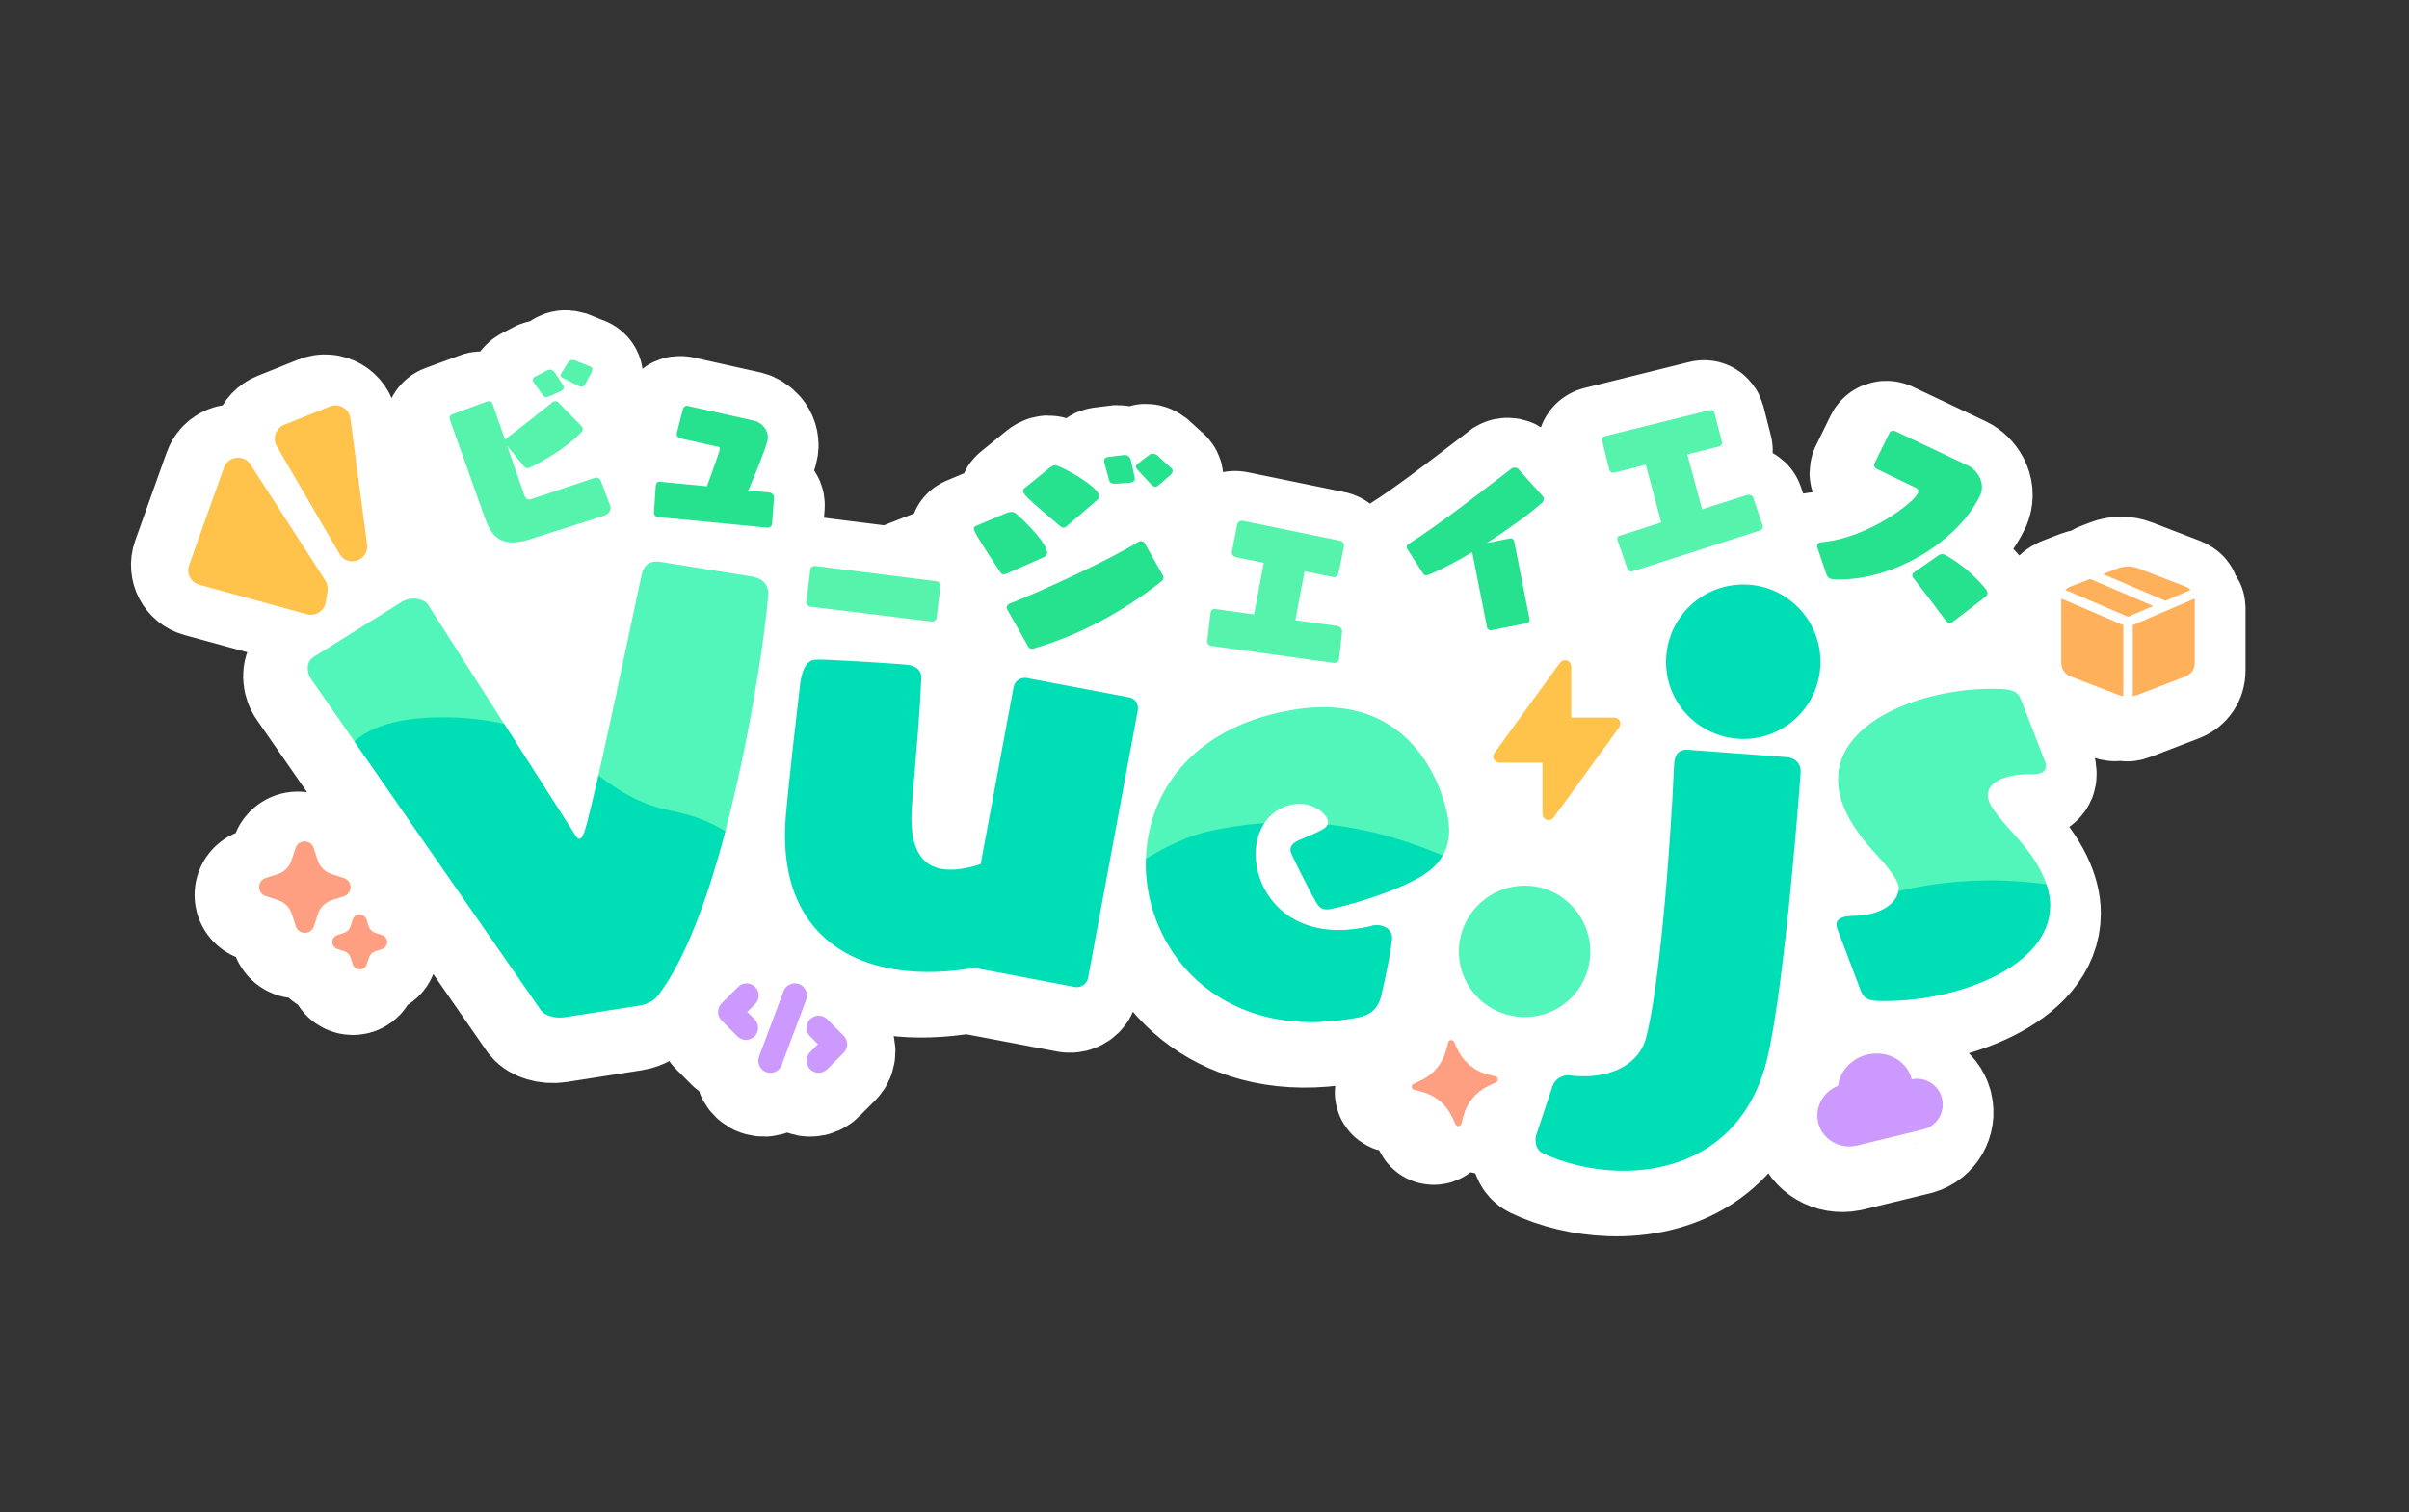 <svg width="2743" height="1722" viewBox="0 0 2743 1722" fill="none" xmlns="http://www.w3.org/2000/svg">
<rect x="0" y="0" width="2743" height="1722" fill="#333333" stroke="none"/>
<path fill-rule="evenodd" clip-rule="evenodd" d="M679.936 596.043L678.91 596.423L594.575 623.256C564.398 632.665 552.54 620.823 545.376 601.649L544.692 599.813L504.52 487.22C503.437 483.676 504.33 481.715 507.598 480.497L546.231 466.311L546.839 466.103L547.618 465.909L547.96 465.857C548.322 465.808 548.664 465.793 549.006 465.811C549.31 465.827 549.595 465.874 549.88 465.95C551.343 466.337 552.483 467.5 553.224 469.507C554.726 474.007 556.417 478.943 558.241 484.155C560.737 491.311 563.463 498.988 566.24 506.772C566.639 507.889 568.316 508.285 569.32 507.653V507.653C579.524 500.125 615.041 471.995 620.4 467.672C621.274 466.883 622.015 466.374 622.832 466.07C624.865 465.308 626.462 465.871 627.545 466.867L653.066 492.898C654.13 493.894 654.985 494.965 655.441 496.189C655.973 497.617 655.897 499.273 654.377 500.774C633.056 523.371 596.817 540.849 595.601 541.305C592.332 542.523 590.527 542.036 588.437 539.561L578.313 527.192C576.592 525.089 573.242 526.963 574.133 529.53L575.477 533.401C580.76 548.685 587.582 568.386 589.425 573.353C591.344 578.452 594.898 578.051 597.558 577.06L669.047 553.164C670.891 552.477 672.677 552.564 674.178 553.716C675.185 554.481 676.04 555.716 676.706 557.507L686.758 584.432C688.582 589.328 686.055 593.758 679.936 596.043ZM665.741 432.854L658.178 446.833C657.456 448.029 656.581 448.819 655.783 449.123C654.814 449.479 653.826 449.437 652.857 449.18C652.363 449.051 651.888 448.87 651.413 448.657L633.113 439.456C631.707 438.817 630.927 437.949 630.623 437.133C630.452 436.683 630.433 436.22 630.509 435.768C630.585 435.416 630.718 435.07 630.851 434.743C631.117 434.161 631.46 433.638 631.726 433.236L639.156 421.397C639.859 420.201 640.809 419.616 641.835 419.236C643.469 418.626 645.199 418.909 647.004 419.396L662.702 425.722C662.815 425.768 662.931 425.805 663.049 425.833L663.632 425.971C665.228 426.534 666.026 427.401 666.406 428.421C666.862 429.645 666.501 431.173 665.741 432.854ZM630.338 454.435L617.986 459.972L616.561 460.505C615.041 461.072 613.825 461.199 612.799 460.923C611.905 460.68 611.164 460.122 610.518 459.273L600.39 445.165L599.953 444.48C599.573 443.913 599.287 443.467 599.059 442.869C598.584 441.605 598.717 440.613 599.23 439.778C599.725 438.998 600.561 438.354 601.568 437.752L615.763 430.357L616.39 430.129C619.241 429.063 622.186 430.749 623.706 432.969L632.885 446.973C633.322 447.509 633.55 448.12 633.778 448.733C634.614 450.977 633.645 452.733 630.338 454.435ZM1759.86 1245.79L1741.39 1301.05C1741.35 1301.18 1741.29 1301.3 1741.24 1301.42C1740.92 1302.11 1740.77 1302.98 1740.68 1303.93C1740.62 1304.59 1740.61 1305.29 1740.59 1305.99V1307.27L1740.61 1307.98C1740.72 1310.42 1741.23 1313.06 1742.35 1315.46C1743.57 1318.02 1745.49 1320.3 1748.42 1321.75C1772.49 1333.28 1802.65 1340.84 1833.63 1341.86C1903.94 1344.18 1980.12 1312.69 2004.22 1215.08C2024.97 1128.68 2042.32 891.875 2042.45 887.705C2042.73 879.364 2037.58 872.634 2028.08 871.128L1969.17 866.696L1913.86 862.589C1908.95 862.428 1904.01 863.384 1901.07 868.399C1899.7 870.706 1898.75 873.872 1898.43 878.184C1893.71 984.79 1880.92 1137.65 1866.01 1192.03C1857.91 1220.39 1827.6 1235.5 1791.86 1234.32C1789.46 1234.24 1786.8 1234.15 1784.05 1233.88L1782.17 1233.67L1779.96 1233.33L1777.57 1233.25C1773.44 1233.11 1768.56 1234.84 1764.83 1238.2C1762.63 1240.18 1760.84 1242.73 1759.86 1245.79ZM1974.49 850.274C2022.76 851.866 2063.37 813.841 2064.97 765.583C2066.58 716.728 2028.56 676.11 1980.29 674.518C1931.43 672.908 1890.82 710.933 1889.21 759.787C1887.61 808.045 1925.64 848.664 1974.49 850.274ZM1101.04 1111C1101.33 1110.95 1101.63 1110.96 1101.91 1111.01L1216.45 1132.79C1222.95 1133.65 1229.48 1129.71 1231 1122.7L1287.71 817.527C1288.2 813.908 1287.4 810.434 1285.58 807.775C1283.81 805.223 1281.1 803.42 1277.62 802.959L1160.88 780.862C1154.38 780 1147.85 783.943 1146.33 790.956L1108.98 991.407C1108.82 992.282 1108.19 992.999 1107.35 993.268C1092.15 998.087 1077.93 1000.17 1066.46 998.647C1041.64 995.355 1026.27 975.276 1030.64 924.142L1033.75 886.313L1034.38 878.681C1035.82 861.21 1037.04 846.531 1038.05 833.118C1038.94 821.334 1039.66 810.528 1040.27 799.672L1040.71 791.57L1041.18 781.221C1041.39 776.79 1039.97 772.601 1036.07 769.677C1033.66 767.87 1030.29 766.546 1025.77 765.947C1016.39 764.703 935.203 759.699 923.826 759.937C922.984 759.954 921.997 760.032 921.155 760.055C914.261 760.251 906.252 764.857 903.24 787.58C898.812 825.478 890.261 898.91 886.954 937.556C877.681 1048.17 935.393 1102.73 1017.54 1113.63C1043.41 1117.06 1071.65 1116.04 1101.04 1111ZM1530.85 1168.63L1537.9 1167.42C1554.93 1164.48 1561.14 1154.95 1564.22 1144.74C1569.6 1123.24 1578 1080.67 1576.99 1074.79C1575.26 1064.81 1564.37 1061.24 1556.14 1062.65L1554.97 1062.86C1553.71 1063.26 1552.4 1063.62 1551.07 1063.94C1549.82 1064.24 1548.52 1064.51 1547.23 1064.76L1545.58 1065.07L1542.14 1065.67C1468.71 1078.32 1430.06 1036.58 1422.88 994.875C1416.61 958.453 1435.86 929.732 1464.06 924.875C1488.72 920.626 1503.13 937.501 1504.04 942.789C1505.46 951.012 1501.55 952.896 1472.21 965.208C1464.87 968.285 1460.69 972.032 1461.79 978.494C1462.21 980.844 1479.94 1017.11 1490.34 1035.28C1490.87 1036.25 1491.4 1037.16 1491.95 1038C1492.62 1039.05 1493.32 1039.98 1494.08 1040.78C1495.56 1042.31 1497.27 1043.39 1499.46 1043.92C1500.2 1044.1 1501 1044.22 1501.85 1044.27C1503.33 1044.35 1505.03 1044.24 1506.95 1043.91C1537.29 1037.47 1579.65 1023.52 1605.63 1009.37C1638.27 991.649 1645.59 967.403 1640.94 940.38C1637.59 920.994 1608.76 792.278 1463.09 817.373C1329.13 840.444 1284.99 938.783 1299.45 1022.79C1314.84 1112.08 1397.49 1191.6 1530.85 1168.63ZM1802.94 1092.45C1802.94 1133.58 1769.55 1166.96 1728.43 1166.96C1686.69 1166.96 1653.31 1133.58 1653.31 1092.45C1653.31 1051.32 1686.69 1017.34 1728.43 1017.34C1769.55 1017.34 1802.94 1051.32 1802.94 1092.45ZM741.05 597.663L865.766 609.667C868.123 610.014 870.764 608.47 871.144 605.871L871.22 605.398L873.443 575.315C873.633 572.446 871.068 570.141 868.465 569.759L868.009 569.689L847.509 567.725C845.87 567.568 844.857 565.863 845.504 564.349L846.478 562.067C847.922 558.637 849.5 554.88 851.096 550.994C853.3 545.639 855.562 540.038 857.633 534.711C862.061 523.291 865.671 513.129 866.222 509.334C867.856 498.229 858.697 489.888 851.248 488.07L775.293 471.144L774.818 471.075C773.127 470.829 771.549 471.575 770.58 472.864C770.181 473.387 769.877 473.999 769.706 474.67L762.77 502.135L762.713 502.608C762.656 503.066 762.656 503.526 762.732 503.974L762.808 504.342C762.865 504.571 762.922 504.797 763.017 505.015C763.15 505.348 763.302 505.665 763.511 505.962L763.739 506.285C764.119 506.779 764.594 507.2 765.145 507.512C765.487 507.706 765.868 507.857 766.267 507.956L810.677 517.845L810.735 517.86C810.848 517.89 810.956 517.934 811.057 517.992V517.992C811.152 518.048 811.247 518.121 811.323 518.217L811.437 518.39C811.703 518.809 811.893 519.513 811.722 520.651C811.342 523.21 801.878 549.498 797.336 562.114V562.114C797.201 562.448 796.862 562.653 796.504 562.619L743.33 557.449C741.107 557.296 739.89 558.645 739.282 560.203C739.035 560.827 738.883 561.485 738.788 562.093L736.793 592.21C736.527 593.959 737.268 595.636 738.636 596.671C739.301 597.175 740.119 597.528 741.05 597.663ZM1053 716.665L914.756 699.686C912.513 699.407 909.929 697.014 910.252 694.364L914.87 657.263C915.174 654.817 918.062 653.109 920.305 653.387L1058.7 670.799C1060.95 671.079 1063.34 673.446 1063.02 676.096L1058.42 712.993C1058.11 715.44 1055.24 716.945 1053 716.665ZM1316.47 664.63C1316.43 664.494 1316.37 664.362 1316.3 664.236L1295.71 627.762L1295.32 627.168C1295.25 627.065 1295.17 626.969 1295.09 626.878L1294.74 626.488L1294.34 626.134C1293.43 625.411 1292.33 625.019 1291.22 625.019C1290.57 625.019 1289.91 625.211 1289.26 625.426C1289.07 625.486 1288.91 625.564 1288.75 625.666C1257.7 645.125 1180.63 681.063 1141.51 696.278C1141.39 696.327 1141.27 696.383 1141.15 696.452L1140.87 696.62L1140.47 696.912C1140.04 697.238 1139.66 697.604 1139.33 698.009C1138.72 698.803 1138.34 699.746 1138.34 700.838L1138.38 701.225C1138.39 701.399 1138.43 701.571 1138.48 701.737L1138.63 702.217L1138.88 702.741L1139.09 703.083L1162.78 744.983C1163.28 745.855 1163.96 746.539 1164.74 747.007C1165.52 747.476 1166.39 747.727 1167.27 747.727C1168.01 747.727 1168.77 747.478 1169.51 747.228C1219.15 732.762 1269.52 706.575 1314.16 671.159C1314.92 670.614 1315.55 669.973 1316 669.278C1316.59 668.385 1316.92 667.403 1316.92 666.42C1316.92 665.806 1316.74 665.36 1316.54 664.806L1316.47 664.63ZM1139.83 661.432L1180.99 643.226C1183.48 641.979 1184.48 640.233 1184.48 638.238C1184.48 627.264 1158.03 601.326 1148.82 593.594C1147.07 592.347 1145.32 591.848 1143.57 591.848C1141.82 591.848 1139.83 592.347 1138.08 593.095L1103.17 607.811C1102.62 607.993 1102.2 608.278 1101.9 608.64C1101.36 609.259 1101.17 610.106 1101.17 611.053C1101.17 612.513 1101.67 614.326 1106.27 621.98C1110.32 628.709 1117.52 639.952 1130.36 659.437L1130.9 660.155C1132.05 661.78 1132.89 662.929 1134.85 662.929C1136.08 662.929 1137.58 662.43 1139.83 661.432ZM1208.16 606.813L1241.59 578.131C1242.65 577.248 1243.34 576.238 1243.64 575.281C1243.77 574.888 1243.83 574.504 1243.83 574.141C1243.83 562.917 1199.19 538.725 1193.7 538.725C1191.21 538.725 1188.97 540.222 1186.73 541.968L1158.3 565.162C1157.29 565.91 1157.04 566.908 1157.04 567.905C1157.04 571.148 1159.78 574.889 1198.7 607.561C1200.18 608.808 1201.43 609.806 1202.94 609.806C1203.73 609.806 1204.65 609.489 1205.88 608.647C1206.55 608.197 1207.29 607.596 1208.16 606.813ZM1311.18 561.67L1324.9 549.698C1326.38 548.202 1327.39 546.706 1327.39 545.21C1327.39 543.963 1326.89 542.716 1325.39 541.469L1324.8 541.07C1324.7 541.003 1324.61 540.929 1324.52 540.849L1310.17 527.751C1308.44 526.504 1306.69 525.506 1304.7 525.506C1303.44 525.506 1302.19 525.756 1300.95 526.753L1288.22 536.48L1288.11 536.571C1287.1 537.327 1285.48 538.545 1285.48 540.222C1285.48 540.962 1285.75 541.839 1286.42 542.751C1286.64 543.07 1286.91 543.392 1287.23 543.713L1303.2 560.922C1304.45 562.169 1305.93 563.167 1307.68 563.167L1308.17 563.13L1308.63 563.035L1309.09 562.884L1309.37 562.772C1309.96 562.523 1310.57 562.156 1311.18 561.67ZM1262.8 559.675L1278.24 558.677C1282.5 558.178 1284.23 556.682 1284.23 553.938L1284.21 552.937L1284.15 552.388L1283.98 551.694L1279.75 532.989C1279 529.996 1276.52 527.003 1273.02 527.003H1272.26L1254.05 529.247C1251.32 529.746 1249.32 530.744 1249.32 533.737C1249.32 534.735 1249.57 535.483 1249.82 536.73L1255.06 555.934C1255.48 557.341 1256.22 558.352 1257.42 558.965C1258.33 559.438 1259.53 559.675 1261.05 559.675H1262.8ZM1510.61 763.7L1371.38 744.369L1370.87 744.271C1368.22 743.777 1366.57 741.011 1366.8 738.328L1370.47 707.121C1370.71 705.863 1371.13 704.486 1371.99 703.526C1372.52 702.912 1373.24 702.469 1374.21 702.337C1374.59 702.287 1375.01 702.283 1375.46 702.332L1417.8 708.215C1419.09 708.394 1420.29 707.531 1420.53 706.255L1430.68 652.16C1430.93 650.855 1430.08 649.595 1428.78 649.328L1398.84 643.199C1397.66 642.851 1396.6 642.126 1395.85 641.189C1394.96 640.082 1394.5 638.681 1394.77 637.256L1394.87 636.728L1400.93 605.967C1401.73 603.119 1404.5 601.458 1407.39 602.002L1518.18 624.715C1518.65 624.848 1519.11 625.027 1519.53 625.245C1520.23 625.62 1520.82 626.11 1521.29 626.685C1521.94 627.473 1522.34 628.414 1522.45 629.424C1522.53 630.01 1522.51 630.619 1522.39 631.234L1516.09 661.948C1515.82 663.322 1514.93 664.502 1513.77 665.248C1513.39 665.494 1512.97 665.692 1512.53 665.835C1512.15 665.961 1511.77 666.043 1511.37 666.074C1510.97 666.106 1510.56 666.087 1510.16 666.011L1509.62 665.912L1480.01 659.847C1478.68 659.575 1477.38 660.446 1477.13 661.782L1467.59 712.668C1467.33 714.035 1468.27 715.338 1469.65 715.526L1514.7 721.663C1516.03 721.913 1517.59 722.761 1518.73 723.946C1519.85 725.111 1520.57 726.6 1520.29 728.167L1516.92 759.16C1516.33 762.32 1513.5 764.244 1510.61 763.7ZM1690.15 726.522L1730.67 718.518C1732.89 718.08 1734.18 716.15 1733.75 713.933L1716.23 625.262C1715.79 623.046 1713.81 621.551 1711.59 621.989L1697.61 624.753C1694.97 625.274 1693.53 621.712 1695.76 620.224C1716.8 606.242 1736.1 591.888 1748.15 581.263C1749.21 580.261 1749.82 578.751 1749.9 577.291C1749.92 576.819 1749.9 576.352 1749.8 575.909C1749.69 575.305 1749.37 574.739 1749.1 574.376L1720.88 542.888C1719.8 541.636 1717.18 541.107 1715.16 541.504C1714.55 541.624 1714 541.945 1713.43 542.267L1697.51 554.467C1667.69 577.39 1626.99 608.685 1595.63 628.569C1595.01 628.998 1594.51 629.597 1594.21 630.286C1594.06 630.634 1593.94 631.005 1593.88 631.387C1593.85 631.6 1593.85 631.816 1593.87 632.033L1593.94 632.675C1594 632.976 1594.09 633.217 1594.21 633.453L1594.66 634.207L1612.53 662.087C1613.48 663.78 1615.26 664.268 1617.07 663.91C1618.38 663.651 1625.14 660.9 1635.5 655.765C1643.59 651.755 1653.86 646.291 1665.44 639.422C1666.89 638.561 1668.76 639.388 1669.09 641.042L1685.38 723.49C1685.82 725.706 1687.95 726.96 1690.15 726.522ZM1996.4 612.862L1850.73 659.518C1849.47 659.855 1848.18 659.604 1847.14 658.946L1846.7 658.62C1846.45 658.415 1846.21 658.186 1846 657.933C1845.79 657.691 1845.6 657.427 1845.45 657.146L1845.16 656.488L1834.02 624.393C1833.8 623.497 1833.66 622.608 1833.72 621.818C1833.8 620.558 1834.37 619.548 1835.79 619.165L1881.51 604.492C1882.75 604.095 1883.45 602.798 1883.12 601.544L1866.68 540.441C1866.34 539.159 1865.03 538.391 1863.74 538.713L1830.01 547.152C1827.68 547.777 1825.23 546.177 1824.6 543.855L1816.43 510.964C1815.74 508.431 1817.19 506.231 1819.72 505.55L1939.19 475.904C1941.52 475.279 1943.71 476.726 1944.34 479.048L1952.77 512.091C1953.12 513.367 1952.76 514.751 1951.94 515.772C1951.41 516.443 1950.68 516.957 1949.85 517.182L1949.43 517.295L1915.76 525.714C1914.44 526.044 1913.65 527.393 1914.01 528.706L1929.52 586.343C1929.88 587.682 1931.28 588.449 1932.6 588.03L1981.49 572.509L1981.91 572.395C1983.08 572.075 1984.7 572.286 1986.03 572.934C1987.07 573.439 1987.95 574.207 1988.31 575.198L1999.22 607.35L1999.33 607.772C1999.54 608.579 1999.46 609.398 1999.18 610.147C1998.7 611.357 1997.68 612.381 1996.4 612.862ZM2061.62 632.867L2071.6 662.342C2072.36 664.669 2073.46 666.151 2074.79 667.061C2075.23 667.366 2075.69 667.607 2076.18 667.793C2077.07 668.135 2077.98 668.322 2078.92 668.434C2079.81 668.54 2080.72 668.576 2081.69 668.614L2082.28 668.639C2147.36 670.784 2220.81 625.779 2246.16 574.251C2246.35 573.805 2246.54 573.439 2246.73 573.07L2246.83 572.91L2247.02 572.54L2247.28 571.964C2252.79 557.532 2242.74 543.817 2233.37 539.254L2149.97 499.758L2149.55 499.595C2147.17 498.69 2144.57 499.673 2143.45 501.959L2126.65 536.267L2126.48 536.698C2126.27 537.268 2126.16 537.851 2126.14 538.424L2126.18 538.994C2126.19 539.121 2126.21 539.247 2126.24 539.371L2126.35 539.829C2126.67 540.94 2127.39 541.922 2128.46 542.565L2128.86 542.784L2173.04 564.098C2176.19 565.547 2177.2 567.415 2176.21 570.001C2172.11 580.77 2119.64 621.205 2067.4 626.182C2063.88 626.322 2062.02 627.336 2061.36 629.059C2060.94 630.137 2061.19 631.461 2061.62 632.867ZM2199.64 641.142L2172.11 660.246L2171.69 660.508L2171.25 660.824C2170.97 661.045 2170.72 661.273 2170.49 661.506C2170.11 661.921 2169.83 662.35 2169.67 662.767C2169.01 664.49 2170.11 666.144 2171.42 667.879C2179.73 678.453 2198.65 703.205 2207.41 715.186C2208.23 716.243 2209.5 717.465 2210.8 717.959C2211.56 718.246 2212.32 718.352 2213.11 718.221C2213.89 718.091 2214.71 717.725 2215.57 717.069C2219.25 714.2 2224.46 710.238 2229.95 706.08L2230.52 705.638L2240.02 698.417C2244.66 694.886 2248.9 691.623 2251.88 689.222C2253.31 688.042 2254.45 686.997 2254.94 685.704C2255.32 684.712 2255.3 683.655 2254.92 682.533C2254.64 681.706 2254.14 680.844 2253.44 679.947C2232.86 654.321 2207.81 641.056 2206.1 640.398C2204.16 639.658 2201.98 639.563 2199.64 641.142ZM720.964 1153.61L635.564 1166.98C623.193 1168.91 612.267 1164.59 608.485 1159.75L345.959 781.506C345.123 780.324 344.439 778.942 343.888 777.356C343.641 776.673 343.432 775.952 343.241 775.195L342.975 773.944L342.804 772.948C342.234 769.326 342.557 765.565 344.306 762.283C345.389 760.23 347.023 758.365 349.341 756.841L449.924 694.036C451.349 693.294 452.699 692.677 453.991 692.178C455.72 691.513 457.373 691.058 459.065 690.794C464.556 689.935 469.725 690.966 473.564 692.736C476.319 694.007 478.391 695.66 479.398 697.268L646.453 958.926C648.866 962.772 650.31 964.354 652.078 964.078C654.434 963.709 655.84 961.077 657.95 955.315C666.539 928.343 694.568 796.073 711.082 718.095L718.892 681.312C720.431 674.138 721.648 668.54 722.465 664.931L723.092 662.142C724.916 654.615 728.983 649.755 736.052 648.648C738.997 648.187 742.038 648.315 745.762 648.94L848.492 665.442C859.647 667.316 865.367 673.056 866.754 681.891C869.054 696.614 825.936 1034.01 740.48 1143.32C737.99 1146.73 729.8 1152.23 720.964 1153.61ZM2133.28 1148.49H2139.84C2219.73 1148.49 2326.43 1110.34 2326.43 1040C2326.43 1017.34 2314.5 990.52 2287.07 960.715C2264.42 935.678 2255.49 924.353 2255.49 914.218C2255.49 902.296 2269.19 890.374 2304.96 890.374H2307.35C2312.25 890.374 2316.68 889.419 2319.27 887.054C2320.04 886.348 2320.65 885.515 2321.07 884.544C2321.45 883.632 2321.66 882.598 2321.66 881.432C2321.66 879.644 2321.66 877.856 2320.46 875.471L2293.63 806.323C2289.47 795.593 2283.5 793.208 2260.26 793.208C2182.16 793.208 2085 828.975 2085 896.335C2085 918.988 2095.73 944.62 2121.96 974.425L2138.05 992.308L2139.31 993.935C2147.17 1004 2154.15 1012.97 2154.15 1020.33C2154.15 1034.63 2137.46 1051.32 2102.29 1051.92C2100.88 1051.92 2099.31 1051.96 2097.67 1052.1L2095.47 1052.35C2094.67 1052.46 2093.87 1052.6 2093.07 1052.77L2091.48 1053.17L2090.26 1053.56C2089.54 1053.81 2088.84 1054.11 2088.19 1054.44C2085.28 1055.95 2083.21 1058.33 2083.21 1062.05C2083.21 1062.54 2083.31 1063.13 2083.48 1063.77L2083.88 1065.16L2084.41 1066.82L2110.63 1135.97C2114.2 1146.1 2120.17 1148.49 2133.28 1148.49ZM1783.97 799.216C1785.07 799.573 1786.02 800.27 1786.71 801.207C1787.13 801.768 1787.41 802.399 1787.58 803.062C1787.7 803.507 1787.75 803.966 1787.75 804.431V847.716C1787.75 849.059 1788.84 850.148 1790.18 850.148H1826.16C1826.73 850.148 1827.3 850.24 1827.85 850.417L1828.38 850.623L1828.76 850.799L1829.03 850.956C1829.88 851.484 1830.59 852.241 1831.06 853.144C1831.52 854.045 1831.71 855.056 1831.63 856.065C1831.55 857.075 1831.19 858.042 1830.6 858.86L1772.07 939.323C1771.41 940.262 1770.44 940.96 1769.34 941.319C1768.24 941.676 1767.06 941.677 1765.96 941.32L1765.58 941.176L1765.12 940.975L1764.49 940.592C1764 940.247 1763.56 939.821 1763.2 939.329C1762.52 938.392 1762.16 937.264 1762.16 936.105V892.819C1762.16 891.476 1761.07 890.387 1759.72 890.387H1723.75C1722.74 890.388 1721.74 890.109 1720.88 889.581C1720.03 889.052 1719.32 888.293 1718.85 887.391C1718.39 886.488 1718.2 885.475 1718.28 884.465C1718.35 883.455 1718.71 882.487 1719.3 881.668L1777.83 801.205L1778.19 800.775C1778.38 800.559 1778.57 800.359 1778.8 800.176L1779.14 799.915L1779.54 799.666L1780.15 799.375L1780.57 799.212C1781.01 799.072 1781.44 798.986 1781.9 798.957C1782.6 798.91 1783.31 798.997 1783.97 799.216ZM339.308 1071.1C337.047 1071.11 334.861 1070.42 333.018 1069.12C331.194 1067.83 329.787 1066 329.046 1063.87L324.334 1049.38C323.155 1045.77 321.141 1042.49 318.462 1039.8C317.835 1039.16 317.169 1038.56 316.466 1038C315.839 1037.49 315.174 1037.02 314.509 1036.58C313.635 1036.01 312.723 1035.5 311.792 1035.05C310.86 1034.6 309.891 1034.21 308.903 1033.88L294.594 1029.25C292.447 1028.52 290.584 1027.15 289.273 1025.32C287.943 1023.49 287.221 1021.29 287.202 1019.03C287.202 1017.92 287.354 1016.82 287.677 1015.77C288 1014.68 288.494 1013.65 289.159 1012.7C290.451 1010.85 292.295 1009.45 294.423 1008.69L308.903 1004.03C312.381 1002.81 315.554 1000.82 318.158 998.204C319.184 997.156 320.134 996.02 320.97 994.81L321.863 993.41C322.68 991.995 323.383 990.491 323.915 988.925L328.666 974.341C329.388 972.197 330.757 970.333 332.6 969.006C334.424 967.678 336.628 966.955 338.89 966.935C341.151 966.916 343.356 967.601 345.199 968.897C347.061 970.192 348.467 972.033 349.227 974.163L353.94 988.622C355.137 992.209 357.152 995.466 359.812 998.137C361.503 999.817 363.423 1001.23 365.494 1002.35C366.729 1003.01 368.021 1003.57 369.352 1004.01L383.68 1008.67C385.846 1009.35 387.746 1010.7 389.115 1012.52C390.027 1013.74 390.692 1015.14 391.015 1016.62C391.186 1017.34 391.281 1018.08 391.3 1018.82C391.319 1019.44 391.281 1020.05 391.186 1020.65C391.072 1021.45 390.863 1022.23 390.578 1022.98L390.065 1024.09C389.97 1024.31 389.837 1024.51 389.704 1024.72L389.4 1025.22C388.108 1027.1 386.264 1028.52 384.136 1029.3L369.637 1033.99C366.064 1035.18 362.796 1037.2 360.135 1039.88C357.456 1042.55 355.441 1045.81 354.263 1049.39L349.588 1063.7C348.828 1065.86 347.422 1067.74 345.56 1069.09C344.648 1069.74 343.66 1070.24 342.614 1070.58L341.531 1070.87L340.562 1071.03C340.144 1071.08 339.726 1071.1 339.308 1071.1ZM400.535 1112.66C399.908 1112.57 399.3 1112.41 398.73 1112.18C398.103 1111.93 397.495 1111.62 396.944 1111.23C395.538 1110.23 394.474 1108.82 393.903 1107.19L391.281 1099.13C390.749 1097.47 389.837 1095.97 388.583 1094.73C387.366 1093.5 385.865 1092.57 384.193 1092.01L376.25 1089.44C374.577 1088.89 373.133 1087.84 372.107 1086.43C371.062 1085.01 370.511 1083.31 370.511 1081.56C370.492 1080.64 370.644 1079.72 370.929 1078.85C371.195 1078.08 371.575 1077.35 372.05 1076.68C373.057 1075.26 374.501 1074.19 376.155 1073.62L384.212 1071C385.827 1070.44 387.309 1069.5 388.507 1068.28C389.704 1067.05 390.616 1065.56 391.148 1063.93L393.713 1055.99C394.264 1054.33 395.31 1052.87 396.716 1051.84C398.122 1050.81 399.832 1050.25 401.581 1050.24C403.329 1050.22 405.039 1050.76 406.464 1051.78C407.89 1052.79 408.954 1054.23 409.524 1055.89L412.146 1063.94C412.697 1065.58 413.628 1067.08 414.864 1068.3C415.491 1068.93 416.194 1069.47 416.935 1069.93C417.657 1070.37 418.417 1070.73 419.234 1071L427.197 1073.6C428.869 1074.13 430.332 1075.16 431.396 1076.57C431.643 1076.89 431.852 1077.22 432.042 1077.57L432.365 1078.26C432.783 1079.26 433.031 1080.34 433.05 1081.43C433.05 1082.22 432.955 1082.99 432.745 1083.74C432.612 1084.23 432.441 1084.7 432.213 1085.16C432.023 1085.57 431.795 1085.97 431.529 1086.35C430.522 1087.78 429.097 1088.86 427.425 1089.44L419.386 1092.06C418.436 1092.38 417.524 1092.83 416.669 1093.4L416.251 1093.7L415.662 1094.17L415.016 1094.77C413.8 1096 412.868 1097.5 412.298 1099.15L409.733 1107.08C409.524 1107.67 409.258 1108.23 408.935 1108.76C408.764 1109.04 408.574 1109.3 408.365 1109.56L407.662 1110.35C407.072 1110.95 406.369 1111.45 405.609 1111.83C405.21 1112.04 404.792 1112.21 404.374 1112.35C403.139 1112.75 401.828 1112.86 400.535 1112.66ZM386.986 484.02L404.583 616.684C405.058 620.288 404.279 623.845 402.512 626.83C401.049 629.295 398.901 631.368 396.241 632.755C388.773 636.651 379.556 633.987 375.3 626.704L309.264 513.323C304.019 504.344 307.991 492.814 317.644 488.948L363.784 470.455C374.083 466.323 385.523 473.009 386.986 484.02ZM360.857 676.523L362.415 666.331C363.043 662.222 362.149 658.025 359.888 654.53L281.995 533.649C274.356 521.776 256.398 523.845 251.647 537.147L215.808 637.537C212.482 646.872 217.784 657.071 227.361 659.686L339.536 690.369C349.341 693.053 359.318 686.584 360.857 676.523ZM908.903 1148.86C909.587 1147.22 909.929 1145.46 909.891 1143.68C909.872 1143.09 909.834 1142.5 909.739 1141.91C909.682 1141.45 909.606 1141 909.492 1140.56C909.321 1139.87 909.074 1139.19 908.789 1138.54C908.542 1137.98 908.276 1137.45 907.972 1136.94C907.592 1136.32 907.174 1135.73 906.68 1135.18C906.395 1134.85 906.09 1134.53 905.767 1134.23C904.475 1133.01 902.974 1132.06 901.302 1131.43C900.77 1131.23 900.219 1131.06 899.667 1130.93C898.508 1130.67 897.311 1130.55 896.114 1130.6C895.202 1130.64 894.29 1130.77 893.415 1131C892.579 1131.21 891.781 1131.5 891.002 1131.87C889.387 1132.63 887.962 1133.7 886.783 1135.02C885.605 1136.34 884.693 1137.89 884.123 1139.57L857.652 1210.19C857.253 1211.15 856.968 1212.16 856.797 1213.19C856.683 1213.91 856.645 1214.63 856.664 1215.36C856.664 1216.22 856.759 1217.07 856.93 1217.91C857.12 1218.8 857.386 1219.67 857.766 1220.51C858.469 1222.13 859.495 1223.6 860.787 1224.82C861.509 1225.49 862.289 1226.09 863.125 1226.59L864.322 1227.22L865.253 1227.61C866.906 1228.23 868.674 1228.51 870.441 1228.44C872.227 1228.36 873.956 1227.94 875.553 1227.18L876.18 1226.86C877.548 1226.13 878.745 1225.17 879.771 1224.02C880.493 1223.21 881.102 1222.32 881.615 1221.36C881.938 1220.75 882.204 1220.12 882.432 1219.47L908.903 1148.86ZM853.87 1152.58L854.573 1151.71C855.124 1150.95 855.6 1150.13 855.98 1149.27C856.702 1147.65 857.101 1145.89 857.12 1144.12C857.158 1142.34 856.835 1140.57 856.17 1138.92C855.505 1137.27 854.497 1135.78 853.243 1134.52C852.635 1133.92 851.97 1133.38 851.286 1132.9C850.887 1132.63 850.488 1132.39 850.07 1132.17C849.671 1131.96 849.272 1131.77 848.854 1131.61C847.2 1130.94 845.433 1130.61 843.647 1130.64L842.925 1130.68L842.012 1130.78L841.043 1130.95C840.169 1131.14 839.314 1131.42 838.497 1131.79C837.832 1132.08 837.186 1132.43 836.578 1132.83C835.722 1133.41 834.924 1134.09 834.202 1134.86L816.548 1152.51C814.059 1154.99 812.672 1158.36 812.672 1161.87L812.729 1162.95L812.9 1164.3L813.147 1165.38C813.755 1167.57 814.914 1169.59 816.548 1171.22L834.202 1188.88C836.711 1191.22 840.036 1192.49 843.457 1192.43C845.072 1192.4 846.649 1192.08 848.131 1191.49C848.911 1191.19 849.652 1190.8 850.355 1190.36C851.153 1189.84 851.894 1189.24 852.578 1188.55C855.01 1186.13 856.398 1182.86 856.455 1179.42C856.531 1175.99 855.258 1172.67 852.92 1170.17L846.338 1163.59C845.387 1162.64 845.387 1161.1 846.338 1160.15L852.92 1153.57L853.433 1153.08L853.87 1152.58ZM929.806 1168.05L928.875 1167.5L928.058 1167.1C926.443 1166.37 924.675 1165.98 922.908 1165.95C921.863 1165.93 920.837 1166.04 919.811 1166.26C919.088 1166.42 918.385 1166.64 917.701 1166.91C916.067 1167.58 914.566 1168.57 913.312 1169.83C912.057 1171.09 911.05 1172.58 910.385 1174.23C909.72 1175.88 909.397 1177.65 909.435 1179.42C909.454 1181.2 909.853 1182.96 910.575 1184.58C911.297 1186.21 912.342 1187.67 913.635 1188.88L920.217 1195.46C921.168 1196.41 921.168 1197.95 920.217 1198.9L913.635 1205.47C912.837 1206.23 912.133 1207.08 911.525 1208C911.164 1208.56 910.841 1209.16 910.575 1209.77C909.853 1211.4 909.454 1213.15 909.435 1214.93C909.397 1216.7 909.72 1218.47 910.385 1220.12C911.05 1221.77 912.057 1223.27 913.312 1224.52C913.635 1224.85 913.977 1225.15 914.338 1225.44L915.288 1226.15C915.763 1226.46 916.238 1226.75 916.732 1227L917.701 1227.44C918.48 1227.75 919.279 1227.99 920.096 1228.15L920.666 1228.25L921.92 1228.38L922.908 1228.4C924.675 1228.37 926.443 1227.98 928.058 1227.26C929.673 1226.53 931.136 1225.49 932.353 1224.19L950.006 1206.53C952.496 1204.05 953.883 1200.69 953.883 1197.18C953.883 1193.67 952.496 1190.3 950.006 1187.82L932.353 1170.17C931.592 1169.35 930.737 1168.64 929.806 1168.05ZM2438.73 701.158C2440.69 700.316 2440.69 697.529 2438.73 696.686L2373.1 668.564C2372.51 668.314 2371.86 668.302 2371.27 668.53L2349.67 676.836C2348.76 677.189 2347.88 677.621 2347.07 678.123C2346.59 678.409 2346.14 678.717 2345.7 679.046V679.046C2344.77 679.755 2345.04 681.154 2346.11 681.615L2414.25 710.82C2414.87 711.082 2415.56 711.082 2416.17 710.82L2438.73 701.158ZM2403.52 656.128L2392.3 660.447C2390.26 661.23 2390.2 664.094 2392.21 664.953L2456.76 692.598C2457.37 692.86 2458.07 692.86 2458.68 692.598L2483.3 682.046C2484.87 681.375 2485.26 679.348 2483.83 678.416C2482.87 677.792 2481.84 677.262 2480.75 676.836L2426.9 656.128C2419.37 653.237 2411.05 653.237 2403.52 656.128ZM2420.65 722.321C2420.65 721.348 2421.23 720.468 2422.12 720.085L2489.73 691.11C2490.4 690.822 2491.16 691.298 2491.19 692.03V692.03V763.945C2491.19 767.236 2490.2 770.449 2488.33 773.161C2486.47 775.873 2483.83 777.958 2480.75 779.14L2426.9 799.859C2425.99 800.213 2425.04 800.524 2424.09 800.794L2422.53 801.197V801.197C2421.55 801.392 2420.65 800.648 2420.65 799.655V722.321ZM2408.3 720.085C2409.2 720.468 2409.78 721.347 2409.78 722.32V798.698C2409.78 800.203 2408.42 801.351 2406.97 800.969C2405.8 800.664 2404.65 800.294 2403.52 799.859L2349.67 779.14C2348.85 778.83 2348.07 778.457 2347.33 778.026C2346.8 777.708 2346.27 777.357 2345.76 776.977C2344.35 775.92 2343.11 774.634 2342.11 773.164C2340.24 770.451 2339.24 767.237 2339.24 763.945V692.03V692.03C2339.24 691.272 2340.02 690.812 2340.71 691.111L2408.3 720.085ZM1625.77 1196.55C1626.23 1196.62 1626.68 1196.78 1627.06 1197.05C1627.27 1197.2 1627.48 1197.38 1627.65 1197.59C1627.82 1197.8 1627.98 1198.03 1628.11 1198.29L1631.78 1206.07C1634.65 1212.17 1638.83 1217.57 1643.99 1221.89C1645.78 1223.38 1647.66 1224.73 1649.64 1225.93C1651.06 1226.79 1652.53 1227.58 1654.03 1228.29C1655.61 1229.03 1657.24 1229.68 1658.89 1230.24C1659.82 1230.55 1660.77 1230.84 1661.74 1231.1L1670.05 1233.32C1672.82 1234.06 1673.16 1237.87 1670.56 1239.1L1662.79 1242.76C1656.69 1245.64 1651.29 1249.81 1646.96 1254.98C1642.65 1260.16 1639.49 1266.21 1637.76 1272.73L1635.54 1281.03C1634.8 1283.82 1630.98 1284.16 1629.74 1281.55L1626.09 1273.77C1623.21 1267.68 1619.04 1262.28 1613.88 1257.95C1608.69 1253.63 1602.64 1250.49 1596.13 1248.75L1587.82 1246.52C1586.13 1246.07 1585.33 1244.49 1585.56 1243.05C1585.71 1242.11 1586.28 1241.23 1587.31 1240.74L1595.08 1237.08C1601.18 1234.2 1606.58 1230.03 1610.89 1224.86C1612.72 1222.67 1614.33 1220.33 1615.72 1217.86C1616.48 1216.5 1617.18 1215.11 1617.81 1213.68C1618.74 1211.56 1619.5 1209.36 1620.11 1207.11L1622.33 1198.81C1622.79 1197.13 1624.35 1196.34 1625.77 1196.55ZM2147.61 1212.5C2134.39 1206.32 2118.37 1207.24 2105.48 1214.86L2104.08 1215.74C2093.78 1222.35 2086.94 1232.65 2085.24 1243.94L2085.17 1244.44C2085.11 1244.91 2084.8 1245.3 2084.37 1245.47V1245.47C2067.86 1252.22 2058.16 1269.77 2062.4 1287.18L2062.78 1288.54C2067.91 1306.51 2086.5 1317.35 2105.31 1313.52L2106.72 1313.22L2181.99 1294.9L2183.32 1294.55C2198.16 1290.2 2207.09 1274.84 2203.37 1259.58L2203.02 1258.25C2198.79 1243.78 2184.25 1234.88 2169.5 1237.75V1237.75C2169.17 1237.81 2168.85 1237.61 2168.77 1237.28L2168.57 1236.53C2166.82 1230.38 2163.48 1224.8 2158.86 1220.26C2155.69 1217.13 2151.89 1214.49 2147.61 1212.5Z" stroke="white" stroke-width="131.349"/>
<path d="M884.526 473.6L910.484 595.233L966.234 613.821L1048.66 581.52L1095.44 546.992L1145.56 508.008L1182.5 496.335L1237.14 489.907L1304.64 480.265L1364.1 520.44L1430.69 616.048L1833.89 589.317L2276.08 604.91L2280.18 656.388L2398.88 619.22L2451.64 627.612L2534.48 676.194L2533.37 741.909L2526.69 768.64C2463.94 819.133 2354.52 865.01 2320.09 889.475C2306.59 899.066 2341.79 1060.46 2337.34 1081.62C2332.88 1102.78 2299.47 1141.77 2290.56 1151.79C2283.43 1159.81 2224.67 1164.29 2209.44 1179.14C2185.31 1220.73 2161.58 1332.23 2153.56 1336.68C2143.53 1342.25 2077.82 1336.68 2071.14 1334.46L2071.1 1334.45C2065.59 1332.61 2017.41 1316.55 1999.62 1320.62L1867.31 1342.25L1749.24 1352.28L1635.64 1325.55L1578.78 1271.46L1548.81 1231.9L1474.13 1176.3C1437.01 1170.36 1360.3 1157.58 1350.5 1154.02C1338.25 1149.56 1238 1141.77 1229.09 1141.77C1221.97 1141.77 1076.98 1147.28 1016.46 1153.96L984.088 1193.53C966.267 1213.58 1004.47 1251.08 927.735 1263.07C883.943 1269.91 896.807 1274.68 870.446 1266.51L762.407 1199.69L676.643 1178.52L561.921 1125.06L479.317 1080.83L440.515 1157.36L389.28 1161.82L343.613 1126.17L324.679 1082.74L272.336 1039.3L273.445 980.265L386.996 911.771L337.19 841.939L299.626 672.93L393.513 604.074L580.435 392.319L615.99 369.131L685.555 376.86L721.11 441.787L777.498 420.081L884.526 473.6Z" fill="white"/>
<path d="M1224.32 1123.82L1109.36 1101.96C1079.81 1107.06 1051.41 1108.1 1025.41 1104.66C943.273 1093.76 885.565 1039.2 894.825 928.585C898.146 889.939 906.683 816.506 911.108 778.608C914.321 754.38 923.221 750.75 930.391 751.099C931.139 749.996 1023.6 755.644 1033.64 756.976C1045.46 758.544 1049.4 765.08 1049.05 772.249C1047.35 812.312 1044.3 844.379 1038.52 915.171C1034.14 966.305 1049.52 986.384 1074.34 989.676C1086.16 991.243 1100.89 988.987 1116.6 983.856L1154.2 781.985C1155.73 774.972 1162.27 771.029 1168.77 771.891L1285.5 793.988C1292.59 794.928 1296.53 801.465 1295.59 808.556L1238.88 1113.73C1237.35 1120.74 1230.82 1124.68 1224.32 1123.82Z" fill="#00DEB6"/>
<path d="M1545.77 1158.45L1538.72 1159.66C1405.37 1182.63 1322.72 1103.11 1307.34 1013.82C1292.87 929.81 1337.02 831.471 1470.96 808.401C1616.65 783.306 1645.47 912.021 1648.81 931.407C1653.47 958.43 1646.15 982.676 1613.52 1000.4C1587.52 1014.55 1545.17 1028.5 1514.82 1034.94C1505.42 1036.56 1501.78 1032.95 1498.21 1026.31C1487.82 1008.13 1470.08 971.871 1469.68 969.521C1468.57 963.059 1472.76 959.313 1480.09 956.235C1509.43 943.923 1513.34 942.04 1511.92 933.816C1511.01 928.529 1496.61 911.653 1471.94 915.903C1443.74 920.76 1424.49 949.48 1430.76 985.903C1437.95 1027.61 1476.59 1069.35 1550.02 1056.7C1554.13 1055.99 1558.83 1055.18 1562.85 1053.88L1564.02 1053.68C1572.24 1052.27 1583.14 1055.83 1584.86 1065.82C1585.87 1071.69 1577.48 1114.27 1572.11 1135.76C1569.03 1145.97 1562.81 1155.51 1545.77 1158.45Z" fill="#52F5BA"/>
<path fill-rule="evenodd" clip-rule="evenodd" d="M1538.73 1159.66L1545.78 1158.45C1562.82 1155.51 1569.04 1145.97 1572.12 1135.76C1577.49 1114.27 1585.89 1071.69 1584.87 1065.82C1583.15 1055.83 1572.26 1052.26 1564.03 1053.68L1562.86 1053.88C1558.85 1055.18 1554.15 1055.99 1550.03 1056.7L1550.03 1056.7C1476.6 1069.35 1437.96 1027.61 1430.77 985.901C1427.48 966.757 1431.23 949.74 1439.63 937.198C1418.85 938.616 1397.09 941.706 1374.45 946.936C1353.12 951.864 1328.67 963.226 1304.8 977.873C1304.44 989.971 1305.32 1002.03 1307.35 1013.82C1322.73 1103.11 1405.38 1182.63 1538.73 1159.66ZM1642.76 974.013C1637.04 983.828 1627.66 992.723 1613.53 1000.39C1587.54 1014.55 1545.18 1028.5 1514.83 1034.94C1505.43 1036.56 1501.79 1032.95 1498.22 1026.3C1487.83 1008.13 1470.09 971.87 1469.69 969.52C1468.58 963.058 1472.77 959.311 1480.1 956.234C1502.65 946.77 1510.18 943.469 1511.81 938.712C1566.75 944.754 1611.43 960.815 1642.76 974.013Z" fill="#00DEB6"/>
<path d="M1810.79 1083.48C1810.79 1124.61 1777.41 1157.99 1736.27 1157.99C1694.55 1157.99 1661.16 1124.61 1661.16 1083.48C1661.16 1042.35 1694.55 1008.37 1736.27 1008.37C1777.41 1008.37 1810.79 1042.35 1810.79 1083.48Z" fill="#52F5BA"/>
<path d="M1749.2 1292.27L1767.73 1236.82C1770.39 1228.55 1778.88 1224.06 1785.44 1224.28L1787.82 1224.36C1791.97 1225.09 1796.14 1225.23 1799.72 1225.35C1835.46 1226.53 1865.78 1211.42 1873.88 1183.06C1888.79 1128.68 1901.59 975.818 1906.29 869.212C1907.34 855.529 1914.57 853.382 1921.72 853.617C1922.31 853.637 2022.86 861.128 2035.95 862.156C2045.45 863.662 2050.59 870.392 2050.32 878.733C2050.18 882.904 2032.83 1119.71 2012.08 1206.11C1987.99 1303.72 1911.8 1335.21 1841.5 1332.89C1810.52 1331.87 1780.35 1324.31 1756.28 1312.78C1749.82 1309.59 1748.27 1302.38 1748.45 1297.02C1748.5 1295.23 1748.56 1293.44 1749.2 1292.27ZM2072.83 756.611C2071.24 804.869 2030.62 842.894 1982.36 841.303C1933.51 839.692 1895.49 799.073 1897.08 750.815C1898.69 701.96 1939.31 663.935 1988.16 665.547C2036.42 667.138 2074.44 707.756 2072.83 756.611Z" fill="#00DEB6"/>
<path d="M687.808 587.07L686.788 587.451L602.45 614.284C572.264 623.692 560.407 611.85 553.249 592.676L552.564 590.841L512.395 478.247C511.305 474.703 512.2 472.743 515.463 471.524L554.091 457.338C557.355 456.12 559.8 457.066 561.094 460.534C564.874 471.905 569.924 486.056 575.05 500.41C575.509 499.774 576.249 499.265 577.193 498.681C587.397 491.153 622.912 463.023 628.27 458.699C629.138 457.91 629.877 457.402 630.693 457.097C632.733 456.336 634.338 456.899 635.406 457.894L660.926 483.925C661.995 484.921 662.86 485.992 663.317 487.216C663.85 488.644 663.771 490.3 662.24 491.802C640.927 514.398 604.689 531.876 603.466 532.332C600.202 533.551 598.393 533.064 596.308 530.589L577.51 507.626C580.961 517.493 594.56 557.037 597.301 564.381C599.205 569.48 602.773 569.078 605.425 568.088L676.915 544.191C679.974 543.049 682.904 544.047 684.579 548.535L694.629 575.46C696.456 580.356 693.927 584.786 687.808 587.07ZM673.606 423.881L666.042 437.86C665.326 439.057 664.459 439.845 663.643 440.15C662.215 440.683 660.687 440.324 659.286 439.685L640.978 430.483C639.577 429.844 638.788 428.976 638.484 428.16C637.951 426.733 638.998 425.18 639.586 424.263L647.019 412.425C647.734 411.228 648.678 410.644 649.698 410.263C651.33 409.654 653.062 409.937 654.871 410.424L670.737 416.818L671.501 416.998C673.106 417.561 673.894 418.429 674.275 419.448C674.732 420.672 674.373 422.201 673.606 423.881ZM638.203 445.463L625.861 450.999L624.433 451.532C621.577 452.598 619.769 452.111 618.395 450.3L608.249 436.193C607.664 435.249 607.232 434.713 606.927 433.897C606.014 431.449 607.341 430.024 609.432 428.779L623.638 421.385L624.25 421.157C627.105 420.091 630.059 421.777 631.584 423.996L640.762 438C641.195 438.536 641.423 439.148 641.652 439.76C642.489 442.004 641.518 443.761 638.203 445.463Z" fill="#55F3AC"/>
<path d="M873.643 600.696L748.934 588.691C746.099 588.276 744.284 585.838 744.665 583.239L746.666 553.121C746.978 550.995 748.102 548.264 751.208 548.478L804.987 553.706C809.457 541.328 819.214 514.278 819.595 511.679C819.907 509.553 819.031 508.942 818.558 508.872L774.151 498.984C771.823 498.402 770.244 495.998 770.59 493.636L770.66 493.163L777.582 465.698C778.164 463.37 780.331 461.757 782.694 462.103L783.167 462.172L859.125 479.099C866.582 480.916 875.737 489.257 874.11 500.362C873.002 507.923 859.745 540.734 852.082 558.436L875.882 560.718L876.355 560.787C878.954 561.168 881.512 563.474 881.333 566.344L879.096 596.427L879.026 596.899C878.645 599.498 876.006 601.042 873.643 600.696Z" fill="#26E18D"/>
<path d="M1060.88 707.694L922.64 690.714C920.398 690.436 917.797 688.042 918.127 685.392L922.739 648.291C923.043 645.845 925.947 644.136 928.189 644.415L1066.58 661.827C1068.82 662.106 1071.22 664.474 1070.89 667.124L1066.3 704.021C1066 706.467 1063.12 707.972 1060.88 707.694Z" fill="#55F3AC"/>
<path d="M1303.59 618.791L1324.29 655.453C1324.54 656.201 1324.79 656.7 1324.79 657.448C1324.79 659.194 1323.79 660.94 1322.05 662.187C1277.4 697.603 1227.02 723.79 1177.39 738.256C1176.64 738.505 1175.9 738.755 1175.15 738.755C1173.4 738.755 1171.66 737.757 1170.66 736.011L1146.96 694.111C1146.47 693.363 1146.22 692.615 1146.22 691.866C1146.22 689.871 1147.46 688.375 1149.21 687.377C1188.37 672.163 1265.93 636 1296.86 616.546C1297.61 616.296 1298.35 616.047 1299.1 616.047C1300.85 616.047 1302.59 617.045 1303.59 618.791ZM1188.86 634.254L1147.71 652.46C1145.47 653.458 1143.97 653.957 1142.72 653.957C1140.48 653.957 1139.73 652.46 1138.24 650.465C1110.8 608.814 1109.05 604.824 1109.05 602.08C1109.05 600.584 1109.55 599.337 1111.05 598.838L1145.97 584.123C1147.71 583.375 1149.71 582.876 1151.45 582.876C1153.2 582.876 1154.95 583.375 1156.69 584.622C1165.92 592.354 1192.36 618.292 1192.36 629.266C1192.36 631.261 1191.36 633.007 1188.86 634.254ZM1249.47 569.159L1216.05 597.84C1213.56 600.085 1212.06 600.833 1210.81 600.833C1209.32 600.833 1208.07 599.836 1206.57 598.589C1167.67 565.917 1164.92 562.175 1164.92 558.933C1164.92 557.936 1165.17 556.938 1166.17 556.19L1194.6 532.995C1196.85 531.249 1199.09 529.753 1201.58 529.753C1207.07 529.753 1251.71 553.945 1251.71 565.168C1251.71 566.415 1250.97 567.912 1249.47 569.159ZM1332.77 540.727L1319.05 552.698C1317.81 553.696 1316.56 554.194 1315.56 554.194C1313.82 554.194 1312.32 553.197 1311.07 551.95L1295.11 534.741C1293.86 533.494 1293.37 532.247 1293.37 531.249C1293.37 529.503 1295.11 528.256 1296.11 527.508L1308.83 517.781C1310.08 516.784 1311.32 516.534 1312.57 516.534C1314.56 516.534 1316.31 517.532 1318.06 518.779L1332.52 531.997L1333.27 532.496C1334.77 533.743 1335.27 534.99 1335.27 536.237C1335.27 537.734 1334.27 539.23 1332.77 540.727ZM1286.13 549.705L1270.67 550.703H1268.92C1265.43 550.703 1263.69 549.456 1262.94 546.962L1257.7 527.757C1257.45 526.51 1257.2 525.762 1257.2 524.765C1257.2 521.772 1259.2 520.774 1261.94 520.275L1280.15 518.031H1280.9C1284.39 518.031 1286.88 521.023 1287.63 524.016L1291.87 542.722C1292.12 543.47 1292.12 544.218 1292.12 544.966C1292.12 547.71 1290.37 549.206 1286.13 549.705Z" fill="#26E18D"/>
<path d="M1518.48 754.728L1379.25 735.398L1378.72 735.299C1376.09 734.804 1374.43 732.038 1374.66 729.356L1378.34 698.149C1378.78 695.779 1379.85 692.981 1383.33 693.36L1427.96 699.562L1438.99 640.836L1406.7 634.226C1404.12 633.469 1402.14 630.917 1402.64 628.283L1402.74 627.757L1408.78 596.995C1409.59 594.147 1412.36 592.486 1415.25 593.03L1526.04 615.743C1529.15 616.6 1530.81 619.366 1530.27 622.262L1523.96 652.975C1523.46 655.608 1520.65 657.533 1518.01 657.039L1517.49 656.94L1485.46 650.38L1474.97 706.209L1522.56 712.691C1525.19 713.185 1528.74 716.034 1528.15 719.194L1524.78 750.187C1524.19 753.347 1521.37 755.272 1518.48 754.728Z" fill="#55F3AC"/>
<path d="M1738.56 709.547L1698.05 717.551C1695.83 717.989 1693.7 716.735 1693.26 714.518L1676.3 628.669C1648.42 645.485 1627.37 654.46 1624.95 654.938C1623.14 655.296 1621.37 654.809 1620.41 653.114L1602.54 625.235C1602.22 624.671 1601.94 624.307 1601.82 623.703C1601.5 622.091 1602.23 620.481 1603.52 619.597C1640.92 595.875 1691.66 555.907 1721.32 533.295C1721.88 532.974 1722.45 532.653 1723.05 532.533C1725.07 532.135 1727.68 532.665 1728.77 533.916L1756.98 565.405C1757.26 565.768 1757.58 566.333 1757.7 566.938C1758.06 568.751 1757.45 570.966 1756.04 572.292C1741.95 584.708 1717.98 602.217 1692.88 618.273L1719.48 613.017C1721.7 612.579 1723.67 614.074 1724.11 616.291L1741.63 704.961C1742.07 707.178 1740.77 709.109 1738.56 709.547Z" fill="#26E18D"/>
<path d="M2004.28 603.89L1858.6 650.546C1856.28 651.171 1853.87 649.782 1853.03 647.516L1841.91 615.421C1841.28 613.099 1841.35 610.818 1843.67 610.193L1891.6 594.812L1873.94 529.161L1837.88 538.18C1835.56 538.805 1833.09 537.205 1832.47 534.883L1824.3 501.992C1823.62 499.459 1825.07 497.259 1827.6 496.578L1947.07 466.932C1949.39 466.308 1951.59 467.753 1952.22 470.075L1960.65 503.12C1961.22 505.231 1959.83 507.642 1957.72 508.21L1957.3 508.323L1921.24 517.343L1938.05 579.827L1989.35 563.537L1989.78 563.424C1991.89 562.856 1995.35 563.961 1996.19 566.226L2007.1 598.378L2007.21 598.8C2007.78 600.911 2006.34 603.111 2004.28 603.89Z" fill="#55F3AC"/>
<path d="M2079.47 653.37L2069.5 623.895C2069.05 622.489 2068.81 621.165 2069.23 620.088C2069.88 618.365 2071.75 617.35 2075.26 617.209C2127.51 612.233 2179.97 571.798 2184.08 561.028C2185.07 558.443 2184.06 556.575 2180.91 555.126L2136.72 533.812C2134.44 532.692 2133.45 530.095 2134.36 527.726L2134.52 527.295L2151.33 492.988C2152.45 490.7 2155.04 489.718 2157.41 490.622L2157.84 490.787L2241.24 530.282C2250.6 534.845 2260.67 548.56 2255.15 562.992C2254.83 563.854 2254.36 564.418 2254.03 565.279C2228.68 616.807 2155.23 661.812 2090.15 659.668C2087.96 659.573 2085.99 659.562 2084.05 658.821C2082.11 658.081 2080.5 656.479 2079.47 653.37ZM2179.98 651.273L2207.51 632.17C2209.84 630.592 2212.03 630.686 2213.97 631.426C2215.69 632.084 2240.74 645.35 2261.31 670.975C2262.97 673.09 2263.47 675.009 2262.81 676.732C2262.32 678.025 2261.18 679.07 2259.74 680.249C2251.2 687.106 2232.58 700.974 2223.44 708.098C2221.7 709.409 2220.17 709.562 2218.66 708.986C2217.37 708.493 2216.1 707.271 2215.27 706.214C2206.52 694.233 2187.59 669.481 2179.29 658.906C2177.98 657.171 2176.88 655.519 2177.54 653.795C2177.87 652.934 2178.71 652.021 2179.98 651.273Z" fill="#26E18D"/>
<path d="M728.835 1144.64L643.439 1158.01C631.071 1159.94 620.137 1155.62 616.363 1150.78L353.827 772.534C352.28 770.362 351.23 767.51 350.677 763.976C349.755 758.087 351.189 751.829 357.207 747.87L457.793 685.064C461.142 683.333 463.994 682.284 466.939 681.823C476.362 680.348 484.848 684.45 487.26 688.296L654.317 949.954C656.729 953.8 658.184 955.383 659.95 955.106C662.306 954.737 663.704 952.105 665.819 946.344C677.552 909.512 725.529 676.344 730.952 653.171C732.791 645.643 736.857 640.783 743.924 639.677C746.869 639.216 749.906 639.344 753.624 639.969L856.365 656.47C867.519 658.344 873.244 664.085 874.627 672.919C876.932 687.642 833.804 1025.04 748.341 1134.35C745.857 1137.75 737.669 1143.26 728.835 1144.64Z" fill="#52F5BA"/>
<path fill-rule="evenodd" clip-rule="evenodd" d="M643.455 1158.01L728.851 1144.64C737.685 1143.26 745.874 1137.75 748.358 1134.35C780.087 1093.76 805.981 1021.74 825.881 946.466C809.835 936.378 790.266 928.294 764.926 923.281C728.369 916.05 704.395 900.224 681.408 882.926C674.642 912.858 668.957 936.545 665.836 946.342C663.721 952.103 662.323 954.736 659.967 955.104C658.2 955.381 656.746 953.798 654.334 949.952L574.119 824.314C555.069 819.739 532.783 816.951 505.945 816.756C452.769 816.371 421.24 828.105 403.523 844.108L616.38 1150.78C620.154 1155.62 631.088 1159.94 643.455 1158.01Z" fill="#00DEB6"/>
<path d="M2147.73 1139.52H2141.17C2128.06 1139.52 2122.1 1137.13 2118.52 1127L2092.29 1057.85C2091.7 1056.06 2091.1 1054.27 2091.1 1053.08C2091.1 1044.14 2103.02 1042.95 2110.18 1042.95C2145.35 1042.35 2162.04 1025.66 2162.04 1011.35C2162.04 1003.6 2154.29 994.066 2145.94 983.336L2129.85 965.453C2103.62 935.648 2092.89 910.015 2092.89 887.363C2092.89 820.003 2190.06 784.236 2268.15 784.236C2291.39 784.236 2297.35 786.621 2301.53 797.351L2328.35 866.499C2329.54 868.884 2329.54 870.672 2329.54 872.46C2329.54 879.018 2322.99 881.402 2315.24 881.402H2312.85C2277.09 881.402 2263.38 893.324 2263.38 905.246C2263.38 915.38 2272.32 926.706 2294.97 951.743C2322.39 981.548 2334.31 1008.37 2334.31 1031.03C2334.31 1101.37 2227.61 1139.52 2147.73 1139.52Z" fill="#52F5BA"/>
<path fill-rule="evenodd" clip-rule="evenodd" d="M2141.17 1139.52H2147.73C2227.61 1139.52 2334.31 1101.37 2334.31 1031.03C2334.31 1023.42 2332.97 1015.34 2330.14 1006.84C2265.48 998.018 2211.09 1003.24 2161.77 1014.51C2159.51 1028.01 2142.79 1042.4 2110.18 1042.95C2103.02 1042.95 2091.1 1044.14 2091.1 1053.08C2091.1 1054.27 2091.7 1056.06 2092.29 1057.85L2092.29 1057.85L2118.52 1127C2122.1 1137.13 2128.06 1139.52 2141.17 1139.52Z" fill="#00DEB6"/>
<path fill-rule="evenodd" clip-rule="evenodd" d="M1784.19 751.98C1785.6 752.438 1786.82 753.328 1787.69 754.524C1788.56 755.72 1789.03 757.16 1789.03 758.638V816.998H1838.05C1839.34 816.998 1840.61 817.354 1841.71 818.029C1842.81 818.704 1843.71 819.67 1844.3 820.821C1844.88 821.973 1845.14 823.264 1845.04 824.552C1844.94 825.84 1844.48 827.074 1843.72 828.119L1769.02 930.833C1768.15 932.03 1766.93 932.921 1765.52 933.379C1764.11 933.837 1762.6 933.838 1761.19 933.382C1759.78 932.925 1758.56 932.036 1757.69 930.84C1756.82 929.644 1756.35 928.203 1756.35 926.725V868.365H1707.33C1706.03 868.366 1704.76 868.01 1703.66 867.335C1702.56 866.66 1701.66 865.692 1701.08 864.539C1700.49 863.387 1700.23 862.094 1700.33 860.804C1700.44 859.515 1700.9 858.279 1701.66 857.234L1776.36 754.52C1777.23 753.324 1778.46 752.433 1779.86 751.977C1781.27 751.521 1782.79 751.522 1784.19 751.98Z" fill="#FFC24B"/>
<path d="M340.893 1060.15C342.729 1061.45 344.922 1062.14 347.169 1062.13C349.415 1062.13 351.604 1061.42 353.435 1060.12C355.289 1058.77 356.695 1056.89 357.466 1054.73L362.122 1040.42C363.314 1036.84 365.325 1033.58 367.996 1030.9C370.667 1028.23 373.923 1026.21 377.508 1025.02L391.998 1020.33C394.141 1019.55 395.986 1018.12 397.273 1016.25C398.561 1014.37 399.226 1012.13 399.176 1009.85C399.125 1007.57 398.361 1005.37 396.991 1003.55C395.621 1001.73 393.715 1000.38 391.54 999.703L377.217 995.036C373.628 993.846 370.366 991.836 367.69 989.165C365.013 986.495 362.997 983.237 361.799 979.65L357.091 965.192C356.333 963.061 354.93 961.221 353.076 959.925C351.223 958.63 349.013 957.944 346.752 957.963C344.491 957.983 342.292 958.706 340.461 960.034C338.631 961.361 337.26 963.226 336.538 965.369L331.778 979.952C330.585 983.442 328.615 986.615 326.017 989.232C323.418 991.849 320.259 993.841 316.777 995.057L302.298 999.713C300.168 1000.47 298.328 1001.88 297.033 1003.73C295.738 1005.58 295.052 1007.79 295.071 1010.05C295.089 1012.31 295.811 1014.51 297.136 1016.35C298.461 1018.18 300.323 1019.55 302.464 1020.28L316.777 1024.91C320.381 1026.11 323.654 1028.14 326.333 1030.83C329.012 1033.52 331.023 1036.8 332.205 1040.41L336.913 1054.9C337.663 1057.03 339.059 1058.86 340.893 1060.15ZM404.822 1102.26C405.887 1103.01 407.112 1103.5 408.4 1103.69C409.688 1103.89 411.004 1103.78 412.243 1103.38C413.482 1102.97 414.61 1102.29 415.539 1101.37C416.467 1100.46 417.17 1099.34 417.593 1098.11L420.176 1090.17C420.732 1088.53 421.659 1087.03 422.885 1085.8C424.114 1084.55 425.614 1083.63 427.26 1083.09L435.302 1080.47C436.961 1079.89 438.397 1078.81 439.405 1077.37C440.414 1075.94 440.942 1074.22 440.915 1072.46C440.889 1070.71 440.309 1069 439.258 1067.6C438.206 1066.19 436.738 1065.15 435.062 1064.63L427.104 1062.03C425.456 1061.48 423.959 1060.56 422.729 1059.33C421.5 1058.11 420.572 1056.61 420.02 1054.97L417.395 1046.91C416.831 1045.26 415.761 1043.82 414.335 1042.81C412.909 1041.79 411.2 1041.25 409.451 1041.26C407.701 1041.28 406 1041.84 404.588 1042.87C403.175 1043.9 402.124 1045.35 401.582 1047.02L399.009 1054.95C398.479 1056.59 397.577 1058.08 396.375 1059.3C395.174 1060.53 393.704 1061.46 392.082 1062.03L384.029 1064.65C382.372 1065.21 380.934 1066.28 379.919 1067.71C378.903 1069.13 378.362 1070.84 378.371 1072.59C378.38 1074.34 378.94 1076.04 379.97 1077.45C381.001 1078.87 382.45 1079.92 384.113 1080.47L392.061 1083.04C393.728 1083.6 395.228 1084.53 396.457 1085.76C397.696 1087 398.613 1088.5 399.144 1090.15L401.78 1098.22C402.351 1099.85 403.413 1101.26 404.822 1102.26Z" fill="#FF9F81"/>
<path d="M398.958 476.323L418.023 620.025C418.958 627.076 415.382 633.959 409.074 637.246C401.066 641.42 391.191 638.565 386.646 630.762L315.162 508.056C309.931 499.076 313.894 487.546 323.54 483.68L375.745 462.758C386.055 458.626 397.497 465.312 398.958 476.323Z" fill="#FFC24B"/>
<path d="M372.901 672.767L370.952 685.494C369.41 695.555 359.446 702.025 349.629 699.34L226.848 665.757C217.286 663.142 211.972 652.943 215.305 643.608L254.986 532.474C259.736 519.172 277.683 517.104 285.334 528.977L370.383 660.966C372.635 664.461 373.531 668.658 372.901 672.767Z" fill="#FFC24B"/>
<path d="M917.838 1138.61C918.538 1136.91 918.888 1135.07 918.868 1133.23C918.847 1131.38 918.455 1129.56 917.717 1127.87C916.978 1126.17 915.907 1124.65 914.567 1123.38C913.227 1122.11 911.646 1121.12 909.917 1120.47C908.188 1119.82 906.346 1119.53 904.501 1119.61C902.657 1119.68 900.846 1120.13 899.177 1120.92C897.509 1121.71 896.016 1122.83 894.787 1124.21C893.558 1125.58 892.618 1127.19 892.024 1128.94L864.445 1202.49C863.744 1204.2 863.394 1206.03 863.415 1207.87C863.436 1209.72 863.827 1211.54 864.566 1213.24C865.305 1214.93 866.376 1216.45 867.716 1217.72C869.056 1218.99 870.637 1219.98 872.366 1220.63C874.095 1221.28 875.937 1221.57 877.781 1221.5C879.626 1221.42 881.437 1220.97 883.105 1220.18C884.774 1219.39 886.267 1218.27 887.496 1216.9C888.725 1215.52 889.664 1213.91 890.259 1212.16L917.838 1138.61ZM859.517 1143.52C860.872 1142.26 861.959 1140.74 862.713 1139.05C863.466 1137.36 863.871 1135.53 863.904 1133.68C863.937 1131.83 863.596 1129.99 862.903 1128.27C862.209 1126.55 861.177 1124.99 859.867 1123.68C858.558 1122.37 856.998 1121.34 855.281 1120.65C853.564 1119.96 851.725 1119.61 849.874 1119.65C848.022 1119.68 846.196 1120.09 844.504 1120.84C842.813 1121.59 841.291 1122.68 840.028 1124.03L821.642 1142.42C819.06 1145.01 817.609 1148.51 817.609 1152.16C817.609 1155.82 819.06 1159.32 821.642 1161.91L840.028 1180.3C842.642 1182.73 846.1 1184.06 849.672 1183.99C853.245 1183.93 856.653 1182.48 859.179 1179.96C861.706 1177.43 863.153 1174.02 863.216 1170.45C863.279 1166.88 861.953 1163.42 859.517 1160.81L850.876 1152.16L859.517 1143.52ZM942.255 1160.81C940.992 1159.45 939.47 1158.36 937.778 1157.61C936.087 1156.86 934.261 1156.45 932.409 1156.42C930.558 1156.39 928.719 1156.73 927.002 1157.42C925.284 1158.11 923.725 1159.15 922.415 1160.46C921.106 1161.77 920.074 1163.33 919.38 1165.04C918.687 1166.76 918.346 1168.6 918.379 1170.45C918.411 1172.3 918.817 1174.13 919.57 1175.82C920.324 1177.51 921.411 1179.03 922.765 1180.3L931.407 1188.94L922.765 1197.58C921.411 1198.84 920.324 1200.36 919.57 1202.05C918.817 1203.75 918.411 1205.57 918.379 1207.42C918.346 1209.27 918.687 1211.11 919.38 1212.83C920.074 1214.55 921.106 1216.11 922.415 1217.42C923.725 1218.73 925.284 1219.76 927.002 1220.45C928.719 1221.15 930.558 1221.49 932.409 1221.45C934.261 1221.42 936.087 1221.02 937.778 1220.26C939.47 1219.51 940.992 1218.42 942.255 1217.07L960.641 1198.68C963.223 1196.1 964.673 1192.59 964.673 1188.94C964.673 1185.28 963.223 1181.78 960.641 1179.19L942.255 1160.81Z" fill="#CC9AFF"/>
<path d="M2380.05 659.202L2451.8 689.95L2423.08 702.257L2351.74 671.683C2353.34 670.045 2355.31 668.72 2357.54 667.863L2380.05 659.202ZM2394.57 653.623L2411.4 647.155C2418.92 644.264 2427.24 644.264 2434.76 647.155L2488.62 667.863C2490.84 668.731 2492.81 670.034 2494.41 671.683L2465.59 684.035L2394.57 653.623ZM2498.98 681.538L2428.5 711.743V792.601C2430.64 792.24 2432.74 791.666 2434.76 790.886L2488.62 770.167C2491.69 768.985 2494.33 766.9 2496.19 764.188C2498.05 761.475 2499.05 758.262 2499.05 754.972V683.058C2499.05 682.55 2499.03 682.043 2498.97 681.538H2498.98ZM2417.65 792.601V711.743L2347.18 681.538C2347.13 682.043 2347.1 682.55 2347.1 683.058V754.972C2347.1 758.264 2348.1 761.477 2349.96 764.19C2351.83 766.903 2354.47 768.987 2357.54 770.167L2411.39 790.886C2413.43 791.668 2415.52 792.243 2417.65 792.601Z" fill="#FFB05B"/>
<path d="M1649.03 1186.75C1649.87 1183.61 1654.17 1183.22 1655.56 1186.16L1659.7 1194.95C1662.95 1201.84 1667.66 1207.94 1673.5 1212.82C1679.35 1217.71 1686.19 1221.26 1693.55 1223.23L1702.93 1225.74C1706.08 1226.58 1706.47 1230.88 1703.52 1232.27L1694.74 1236.41C1687.84 1239.66 1681.74 1244.37 1676.86 1250.22C1671.98 1256.06 1668.43 1262.91 1666.46 1270.27L1663.95 1279.65C1663.11 1282.79 1658.8 1283.18 1657.41 1280.23L1653.27 1271.45C1650.03 1264.56 1645.31 1258.46 1639.47 1253.57C1633.62 1248.69 1626.78 1245.14 1619.42 1243.17L1610.04 1240.66C1606.89 1239.82 1606.51 1235.51 1609.45 1234.13L1618.24 1229.99C1625.13 1226.74 1631.23 1222.03 1636.11 1216.18C1641 1210.33 1644.55 1203.49 1646.51 1196.13L1649.03 1186.75Z" fill="#FF9F81"/>
<path d="M2113.38 1205.88C2126.26 1198.27 2142.28 1197.35 2155.49 1203.53C2165.99 1208.41 2173.5 1217.17 2176.46 1227.56L2176.81 1228.9L2177.39 1228.77C2192.13 1225.9 2206.67 1234.81 2210.91 1249.28L2211.26 1250.61C2214.97 1265.86 2206.05 1281.22 2191.2 1285.58L2189.88 1285.93L2114.61 1304.25L2113.19 1304.54C2094.39 1308.38 2075.79 1297.54 2070.66 1279.57L2070.3 1278.2C2066.06 1260.8 2075.75 1243.25 2092.26 1236.5L2092.96 1236.22L2093.12 1234.96C2094.82 1223.68 2101.67 1213.38 2111.96 1206.76L2113.38 1205.88L2113.38 1205.88Z" fill="#CC9AFF"/>
</svg>
